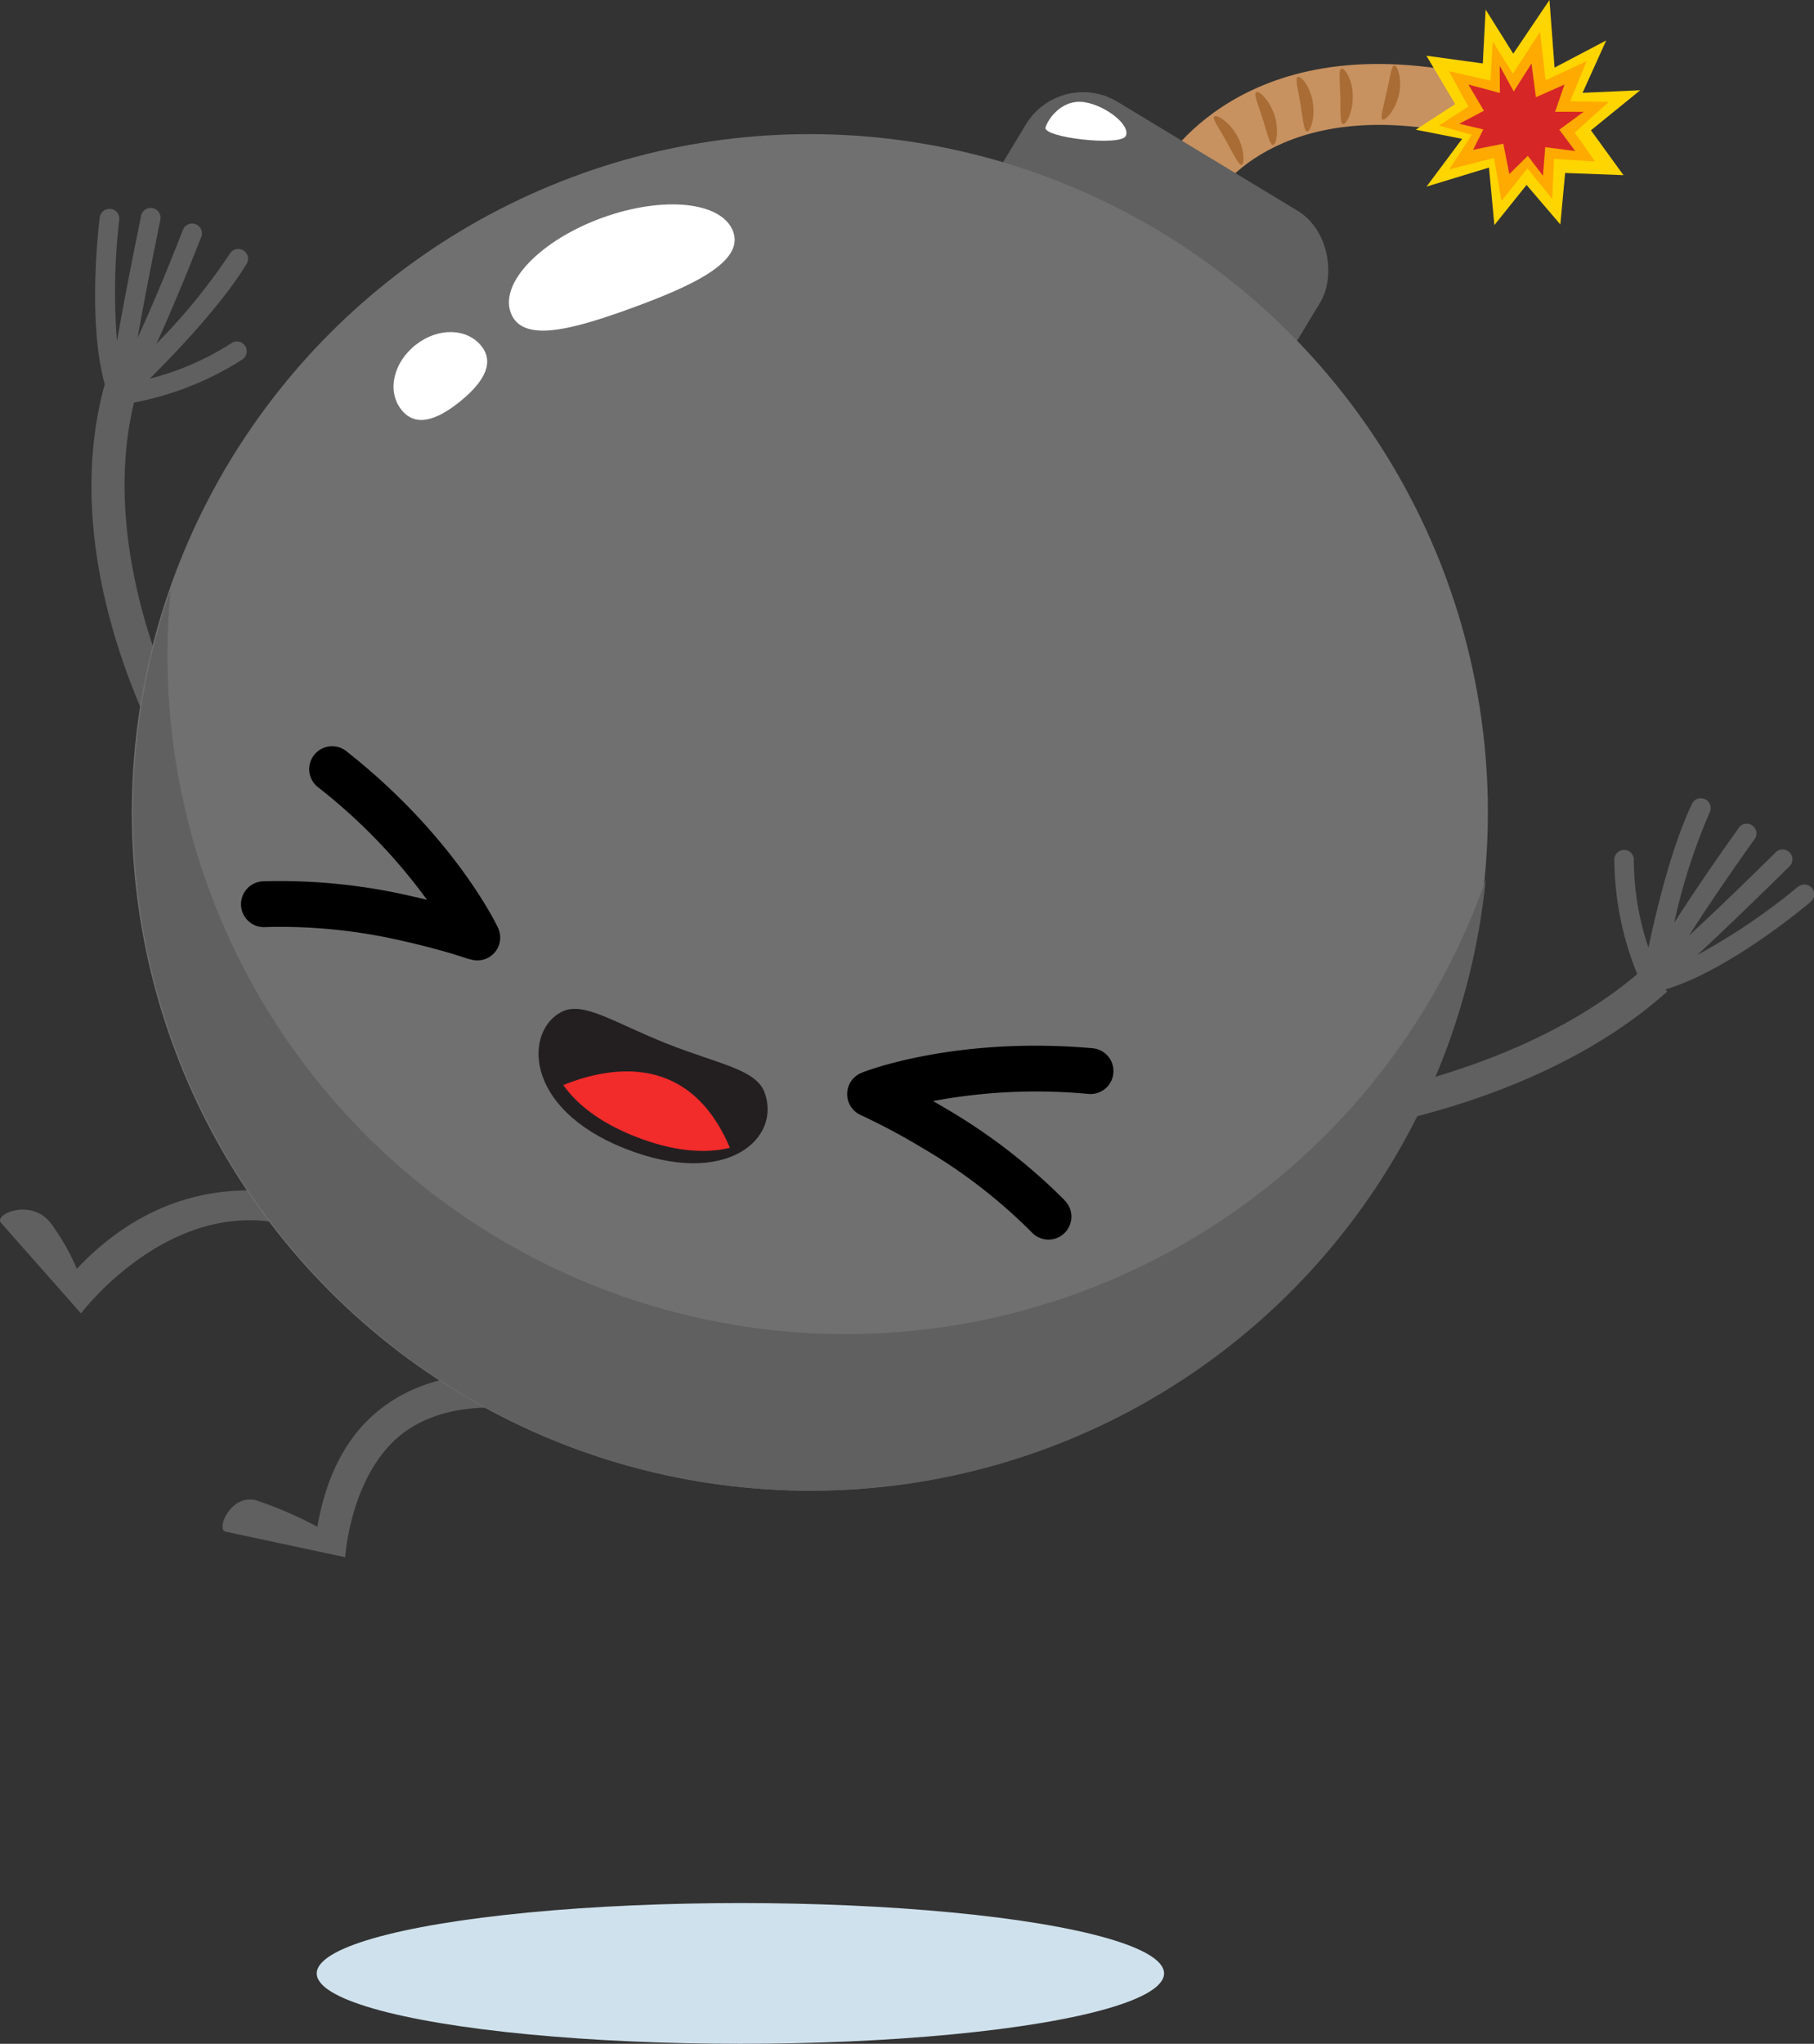 <svg xmlns="http://www.w3.org/2000/svg" viewBox="0 0 231.85 261.13"><rect x="0" y="0" width="231.85" height="261.13" fill="#333333" stroke="none"/><defs><style>.cls-1{isolation:isolate;}.cls-2{fill:#cfe1ec;mix-blend-mode:multiply;}.cls-3{fill:#606060;}.cls-4{fill:#c79160;}.cls-5{fill:#a86c34;}.cls-6{fill:#ffd500;}.cls-7{fill:#fa0;}.cls-8{fill:#d72626;}.cls-9{fill:#707070;}.cls-10{fill:#fff;}.cls-11{fill:#231f20;}.cls-12{fill:#f22b2b;}</style></defs><g class="cls-1"><g id="Layer_1" data-name="Layer 1"><ellipse class="cls-2" cx="94.63" cy="252.14" rx="54.15" ry="8.99"/><path class="cls-3" d="M2525.9,707.91a80.29,80.29,0,0,1-12.85,8.7c5.47-5.07,11.62-11.17,11.7-11.25a1.26,1.26,0,1,0-1.77-1.78c-.08.08-5.71,5.67-11,10.57,3.61-5.69,8.41-12.37,8.48-12.47a1.25,1.25,0,0,0-2-1.46c-.28.39-4.8,6.68-8.37,12.29a76,76,0,0,1,4.54-14.12,1.25,1.25,0,0,0-2.26-1.09c-2.58,5.38-4.53,13.46-5.57,18.38a35.53,35.53,0,0,1-1.87-11.23,1.24,1.24,0,0,0-1.24-1.26h0a1.25,1.25,0,0,0-1.25,1.24,39.4,39.4,0,0,0,2.93,14.63c-15.86,13.45-40,16.24-40.21,16.27l.46,4.16c1.08-.12,26.73-3.07,43.58-18.21l-.24-.26c8.17-2.42,18.14-10.82,18.58-11.2a1.25,1.25,0,1,0-1.62-1.91Z" transform="translate(-2296.11 -594.6)"/><path class="cls-3" d="M2317.77,692.5l3.6-2.13c-.14-.23-13.32-23-8.13-44.34a39.09,39.09,0,0,0,13.84-5.5,1.25,1.25,0,0,0-1.38-2.09,35.47,35.47,0,0,1-10.45,4.54c3.56-3.54,9.28-9.57,12.38-14.67a1.25,1.25,0,1,0-2.14-1.3,76.49,76.49,0,0,1-9.38,11.5c2.77-6.06,5.58-13.28,5.76-13.73a1.26,1.26,0,0,0-2.34-.91c-.05.11-3,7.79-5.84,13.91,1.25-7.07,2.87-14.85,2.89-15a1.26,1.26,0,1,0-2.46-.51c0,.11-1.79,8.59-3.06,15.94a79.75,79.75,0,0,1,.29-15.52,1.25,1.25,0,0,0-1.09-1.4,1.28,1.28,0,0,0-1.4,1.08c-.07.57-1.64,13.15.64,21.32C2303,667.16,2317.16,691.47,2317.77,692.5Z" transform="translate(-2296.11 -594.6)"/><path class="cls-3" d="M2346.08,773.67c-5,3.25-8.12,8.62-9.41,16a49.76,49.76,0,0,0-7.83-3.38c-3.28-.83-5.12,3.74-3.92,4l15.31,3.27s.71-11.48,8.12-16.36,17.87-1.8,18-1.76l.62-2,.63-2C2367.09,771.27,2355.26,767.63,2346.08,773.67Z" transform="translate(-2296.11 -594.6)"/><path class="cls-3" d="M2305.93,756.71a28.83,28.83,0,0,0-3.41-5.94c-2.56-3.1-7.25-1-6.28.07l10.22,11.57s13.74-18.26,31.13-9.55l.94-1.87.95-1.87C2339.29,749,2321.44,740.28,2305.93,756.71Z" transform="translate(-2296.11 -594.6)"/><path class="cls-4" d="M2444.28,616.37c.42-.78,10.72-19,41.09-12l-1.73,7.56c-24.7-5.66-32.47,8-32.54,8.19Z" transform="translate(-2296.11 -594.6)"/><path class="cls-5" d="M2454.17,611.85c1,1.7,1,3.55.67,3.78s-1.06-1.28-2-3-1.89-2.94-1.51-3.16S2453.19,610.16,2454.17,611.85Z" transform="translate(-2296.11 -594.6)"/><path class="cls-5" d="M2459,609.29c.6,1.87.26,3.7-.15,3.83s-.76-1.47-1.35-3.33-1.22-3.28-.8-3.42S2458.36,607.43,2459,609.29Z" transform="translate(-2296.11 -594.6)"/><path class="cls-5" d="M2463.89,607.63c.33,1.93-.26,3.69-.69,3.77s-.55-1.57-.87-3.49-.75-3.42-.31-3.49S2463.57,605.7,2463.89,607.63Z" transform="translate(-2296.11 -594.6)"/><path class="cls-5" d="M2469,606.81c.06,2-.77,3.62-1.21,3.64s-.32-1.63-.37-3.58-.26-3.49.18-3.5S2469,604.86,2469,606.81Z" transform="translate(-2296.11 -594.6)"/><path class="cls-5" d="M2474.92,606.65c-.43,1.91-1.64,3.32-2.07,3.23s.09-1.66.51-3.56.61-3.45,1-3.36S2475.34,604.74,2474.92,606.65Z" transform="translate(-2296.11 -594.6)"/><polygon class="cls-6" points="182.31 7.12 185.99 13.3 180.95 16.57 186.88 17.74 182.33 23.84 190.31 21.41 191 28.76 195.11 23.63 199.43 28.68 200.04 22.1 207.5 22.38 203.34 16.65 209.64 11.53 202.27 11.86 205.29 5.17 198.69 8.64 198.04 0 193.41 6.86 189.88 1.22 189.52 8.11 182.31 7.12 182.31 7.12"/><polygon class="cls-7" points="203.87 20.63 201.27 16.95 205.63 13.02 200.68 12.94 202.8 7.8 197.54 10.26 196.84 4.06 193.36 9.41 190.79 5.3 190.5 10.29 185.19 9.1 187.67 13.61 183.91 16.04 188.11 17.22 185.23 21.65 190.95 20.18 191.91 25.69 195.22 21.51 198.39 25.42 198.62 20.3 203.87 20.63"/><polygon class="cls-8" points="201.33 19.3 199.3 16.57 202.41 14.29 198.76 14.28 199.96 10.8 196.31 12.42 195.74 8.12 193.47 11.69 191.68 8.41 191.7 11.88 187.68 10.8 189.66 14.15 186.52 15.81 189.58 16.54 188.28 19.14 192.14 18.36 192.91 22.24 195.27 19.91 197.21 22.46 197.5 18.8 201.33 19.3"/><rect class="cls-3" x="2422.03" y="612.65" width="43.96" height="25.29" rx="8.52" transform="translate(-1619.74 -1769.2) rotate(31.17)"/><circle class="cls-9" cx="2399.71" cy="698.53" r="86.66" transform="translate(-1886.47 1615.93) rotate(-53.46)"/><path class="cls-10" d="M2389.82,624.2c1.4,3.84-5.15,6.91-13,9.77s-14,4.43-15.43.59,3.83-9.28,11.68-12.13S2388.42,620.36,2389.82,624.2Z" transform="translate(-2296.11 -594.6)"/><path class="cls-10" d="M2357.68,638.87c1.82,2.35-.18,5-3,7.21s-5.5,3.16-7.31.82-1-6,1.9-8.26S2355.87,636.53,2357.68,638.87Z" transform="translate(-2296.11 -594.6)"/><path class="cls-3" d="M2385.46,763a86.68,86.68,0,0,1-67.53-93.1A86.66,86.66,0,1,0,2486,707,86.65,86.65,0,0,1,2385.46,763Z" transform="translate(-2296.11 -594.6)"/><path class="cls-10" d="M2434.74,607.66c-2.75-.44-4.55,1.89-5,3.2s9.57,2.47,10.25,1.12S2437.49,608.1,2434.74,607.66Z" transform="translate(-2296.11 -594.6)"/><path class="cls-11" d="M2393.81,734.13c2.25,5.89-4.8,12.39-17.85,7.21s-12.8-15.15-8-17.49c2.75-1.35,6.72,1.45,13.35,4.08S2392.69,731.21,2393.81,734.13Z" transform="translate(-2296.11 -594.6)"/><path class="cls-12" d="M2368.1,733.23c1.7,2.41,4.61,4.76,9.1,6.54,5,2,9.14,2.25,12.2,1.48C2384.27,729.17,2374.31,730.74,2368.1,733.23Z" transform="translate(-2296.11 -594.6)"/><path d="M2432.16,747.93a74.65,74.65,0,0,0-15.42-11.85c-.47-.28-.93-.55-1.38-.8a71.45,71.45,0,0,1,19.87-.91,2.93,2.93,0,0,0,.52-5.84h0c-17.6-1.56-29.24,3-29.52,3.14a2.93,2.93,0,0,0-.1,5.4h0a84.31,84.31,0,0,1,8,4.28A68.24,68.24,0,0,1,2427.93,752a2.93,2.93,0,1,0,4.23-4.05Z" transform="translate(-2296.11 -594.6)"/><path d="M2340.48,690.66a2.93,2.93,0,1,0-3.62,4.6h0a72.21,72.21,0,0,1,13.69,14.12,2.14,2.14,0,0,1,.13.19c-.5-.13-1-.25-1.56-.37a74.37,74.37,0,0,0-19.33-2,2.93,2.93,0,1,0,.29,5.85,69,69,0,0,1,17.76,1.83c2.5.56,4.6,1.15,6.07,1.58l1.69.53.43.15.11,0h0a2.92,2.92,0,0,0,3.62-4C2359.66,712.94,2354.35,701.61,2340.48,690.66Z" transform="translate(-2296.11 -594.6)"/></g></g></svg>